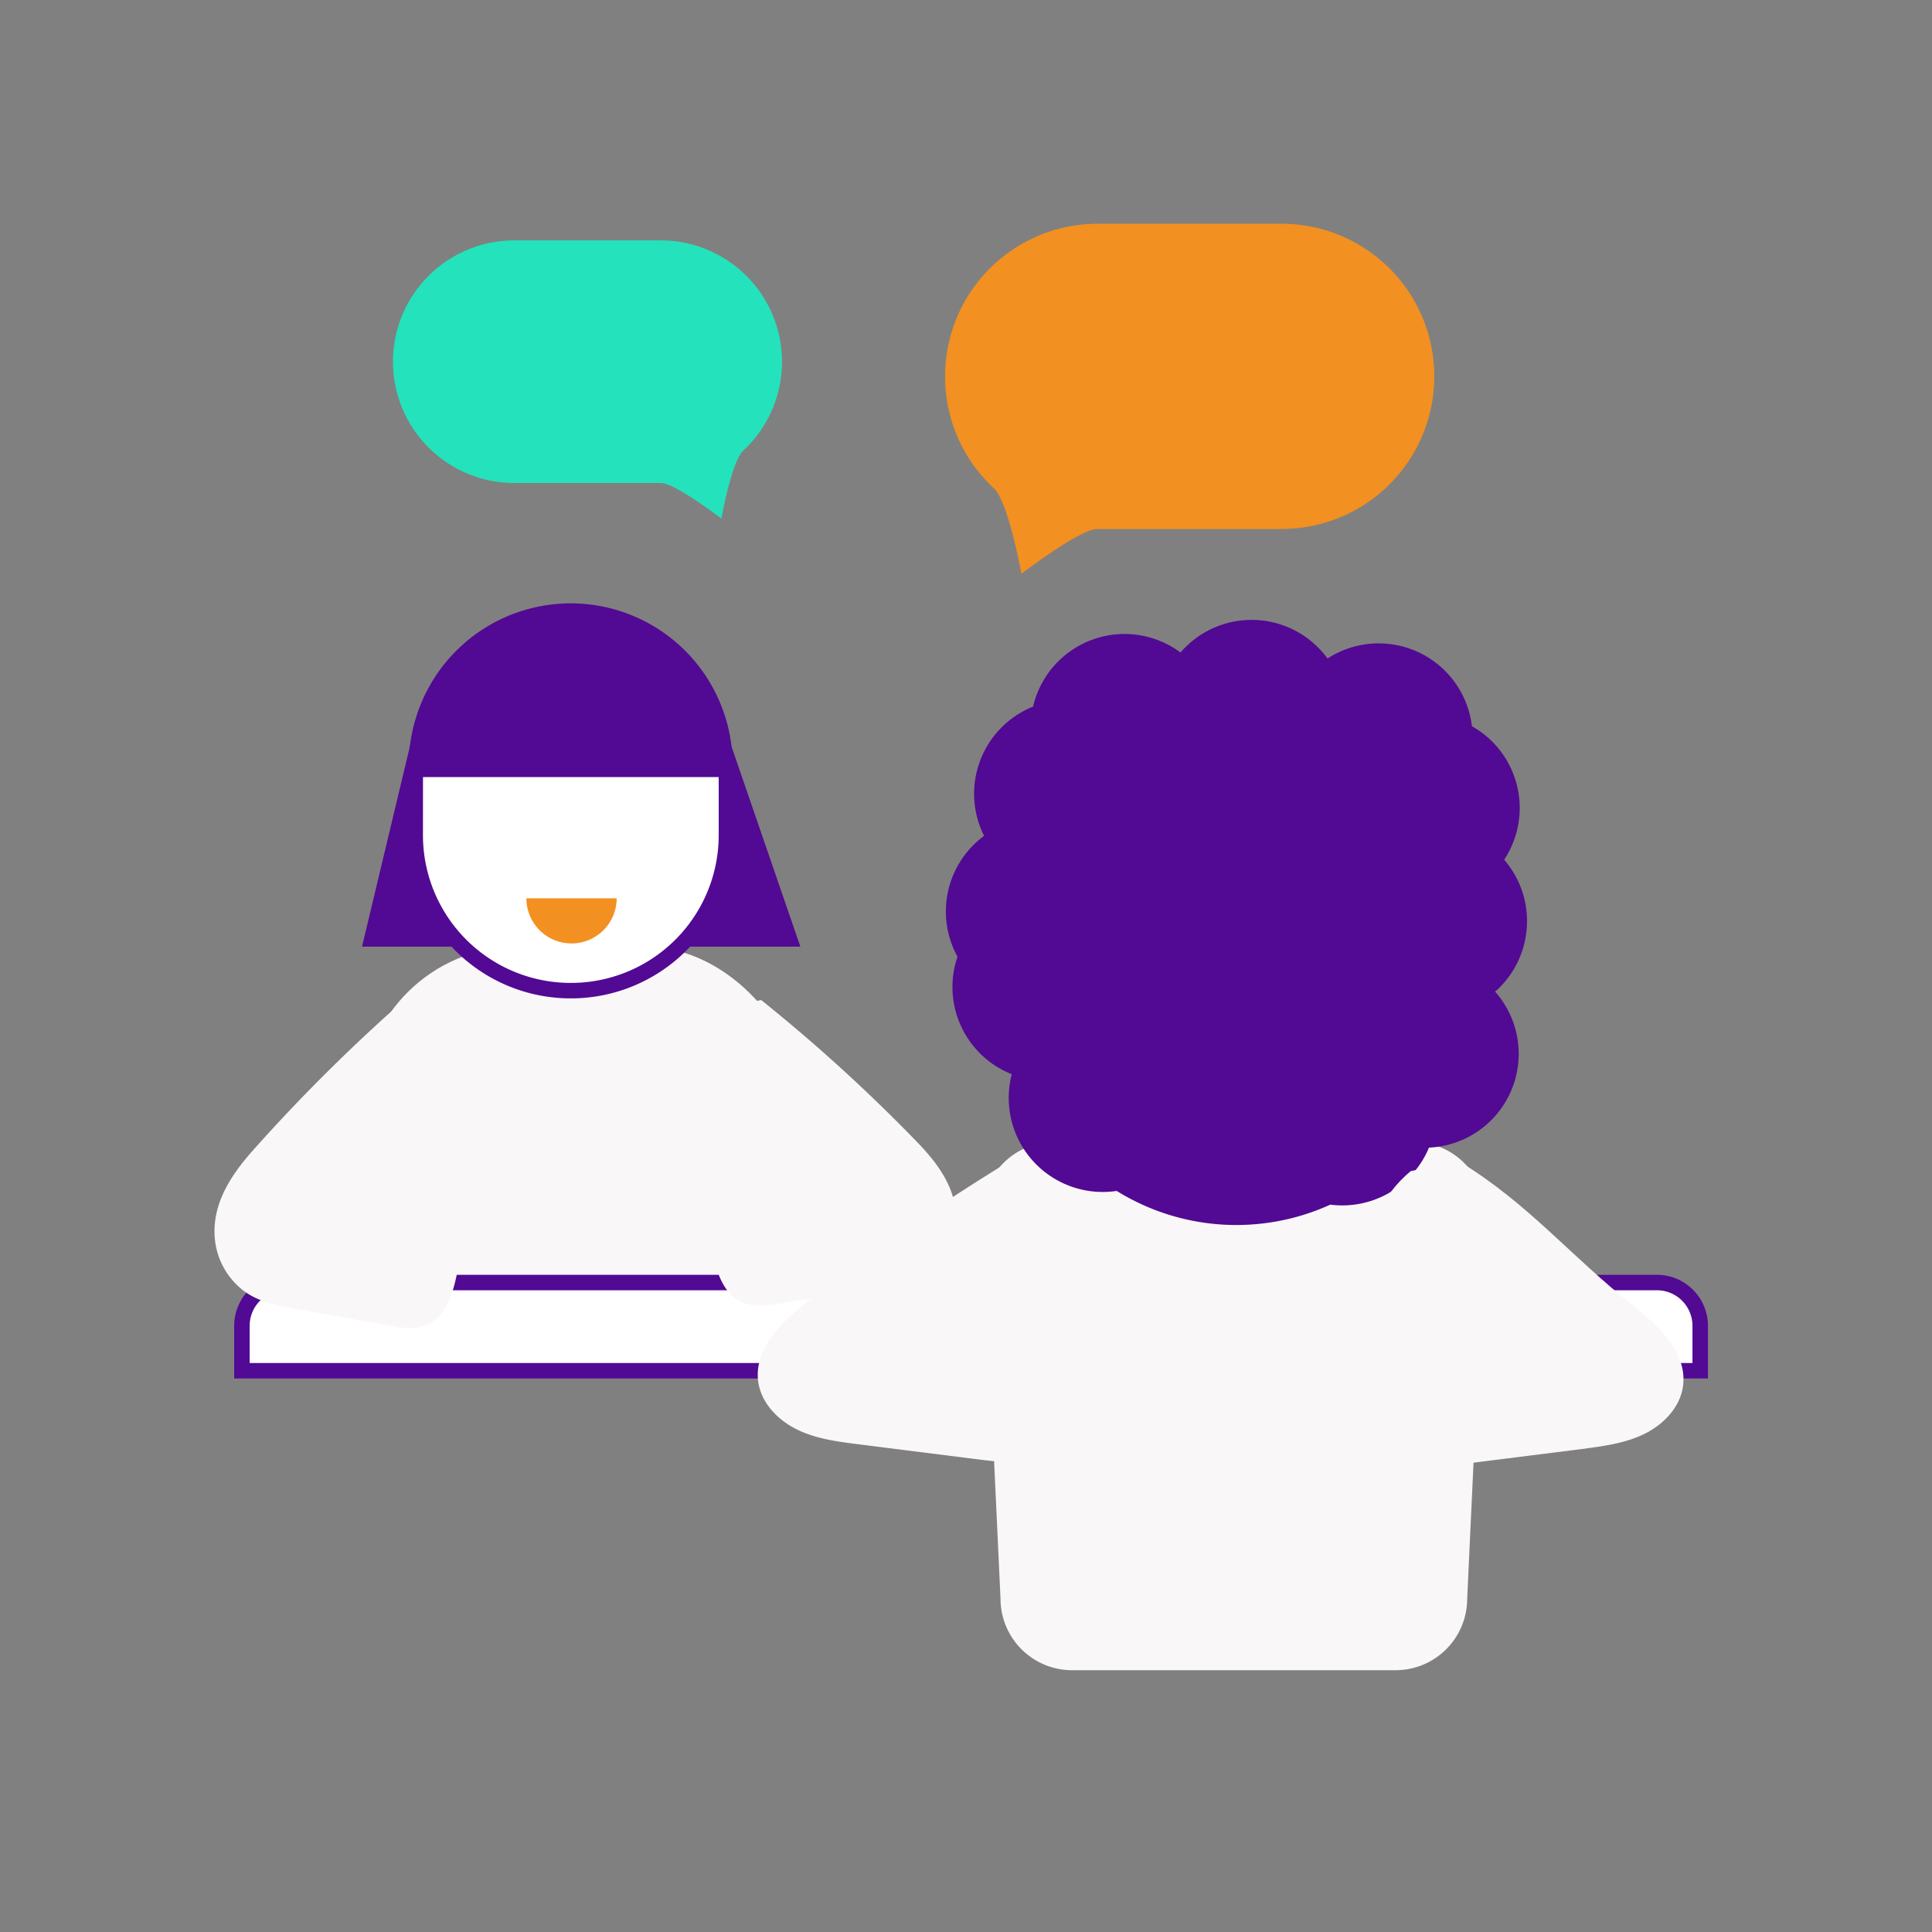 <svg viewBox="0 0 500 500" xmlns="http://www.w3.org/2000/svg"><rect x="0" y="0" width="500" height="500" fill="#808080" stroke="none"/><rect fill="#f9f7f8" height="110.3" rx="40.3" width="113.44" x="93.69" y="244.99"/><path d="m107.55 187.02-13.86 57.97h113.44l-19.94-57.97z" fill="#520993"/><path d="m147.7 156.15a41.91 41.91 0 0 0 -41.9 41.29h83.8a41.9 41.9 0 0 0 -41.9-41.29z" fill="#520993"/><path d="m107.46 216.13a40.24 40.24 0 0 0 40.24 40.25 40.25 40.25 0 0 0 40.3-40.25v-16.42c0-.2 0-.4 0-.6h-80.53v.6z" fill="#fff" stroke="#520993" stroke-miterlimit="10" stroke-width="4"/><path d="m147.91 244.16a11.68 11.68 0 0 0 11.68-11.68h-23.36a11.68 11.68 0 0 0 11.68 11.68z" fill="#f29021"/><path d="m331.7 136.9h-47.63c-4.69 0-19.74 11.62-19.74 11.62s-3.29-18.59-7.16-22.19a39.4 39.4 0 0 1 -12.59-28.92 39.49 39.49 0 0 1 39.49-39.5h47.63a39.5 39.5 0 0 1 39.5 39.5 39.5 39.5 0 0 1 -39.5 39.49z" fill="#f29021"/><path d="m133.09 125h37.91c3.73 0 15.7 9.23 15.7 9.23s2.61-14.77 5.68-17.64a31.3 31.3 0 0 0 10-23 31.39 31.39 0 0 0 -31.38-31.38h-37.91a31.39 31.39 0 0 0 -31.39 31.4 31.39 31.39 0 0 0 31.39 31.39z" fill="#24e2bb"/><path d="m62.61 331.93h377.39a0 0 0 0 1 0 0v11.62a11.2 11.2 0 0 1 -11.2 11.2h-355a11.2 11.2 0 0 1 -11.2-11.2v-11.62a0 0 0 0 1 .01 0z" fill="#fff" stroke="#520993" stroke-miterlimit="10" stroke-width="4" transform="matrix(-1 0 -0 -1 502.61 686.67)"/><path d="m361.2 432.25h-83.74a18.53 18.53 0 0 1 -18.53-18.54l-4.65-99.63a18.54 18.54 0 0 1 18.54-18.54h93a18.54 18.54 0 0 1 18.53 18.54l-4.64 99.63a18.54 18.54 0 0 1 -18.51 18.54z" fill="#f9f7f8"/><path d="m388.07 255.58a24.32 24.32 0 0 0 1.21-33.09 24.29 24.29 0 0 0 -8.35-34.55 24.3 24.3 0 0 0 -37.37-17.51 24.29 24.29 0 0 0 -38.05-1.56 24.29 24.29 0 0 0 -38.15 14 24.3 24.3 0 0 0 -12.68 33.45 24.29 24.29 0 0 0 -6.88 31.27 24.26 24.26 0 0 0 14.05 30.41 24.33 24.33 0 0 0 27.15 30.21 58.75 58.75 0 0 0 55.28 3.55 24.31 24.31 0 0 0 25.54-14.76 24.29 24.29 0 0 0 17.11-40.37c.38-.35.77-.63 1.14-1.05z" fill="#520993"/><g fill="#f9f7f8"><path d="m377.85 300.69c17.86 10.94 28.51 24.31 44.95 37.31 6.66 5.25 13.86 12.22 12.78 20.63-.7 5.51-5 10-10 12.46s-10.58 3.17-16.14 3.91l-31.75 4c-5.2.66-10.86 1.22-15.34-1.51-5.84-3.55-7.39-11.18-8.39-17.94-1.48-10-2.95-20.07-1.82-30.08s5.2-20.09 13-26.41"/><path d="m260.48 301a532.55 532.55 0 0 0 -51.48 35.84c-6.66 5.25-13.86 12.21-12.79 20.62.71 5.52 5 10 10 12.47s10.62 3.17 16.13 3.87l31.75 4c5.2.65 10.86 1.22 15.34-1.51 5.83-3.55 7.39-11.18 8.39-17.94 1.47-10 2.95-20.07 1.82-30.08s-5.2-20.09-13-26.42"/><path d="m197 258.81a434.26 434.26 0 0 1 40.26 36.66c5.2 5.36 10.83 12.47 10 21.06a17.4 17.4 0 0 1 -7.83 12.74c-3.9 2.49-8.3 3.24-12.61 4l-24.82 4.04c-4.07.67-8.5 1.25-12-1.53-4.56-3.64-5.78-11.43-6.56-18.33-1.15-10.18-2.31-20.5-1.42-30.72s4.06-20.52 10.19-27"/><path d="m105.85 257.71a451.3 451.3 0 0 0 -40.26 39.86c-5.2 5.83-10.83 13.57-10 22.91a19.14 19.14 0 0 0 7.83 13.84c3.9 2.72 8.3 3.53 12.61 4.3l24.8 4.45c4.07.73 8.49 1.36 12-1.67 4.56-3.95 5.78-12.42 6.56-19.92 1.15-11.07 2.31-22.29 1.42-33.41s-4.06-22.32-10.19-29.34"/></g></svg>